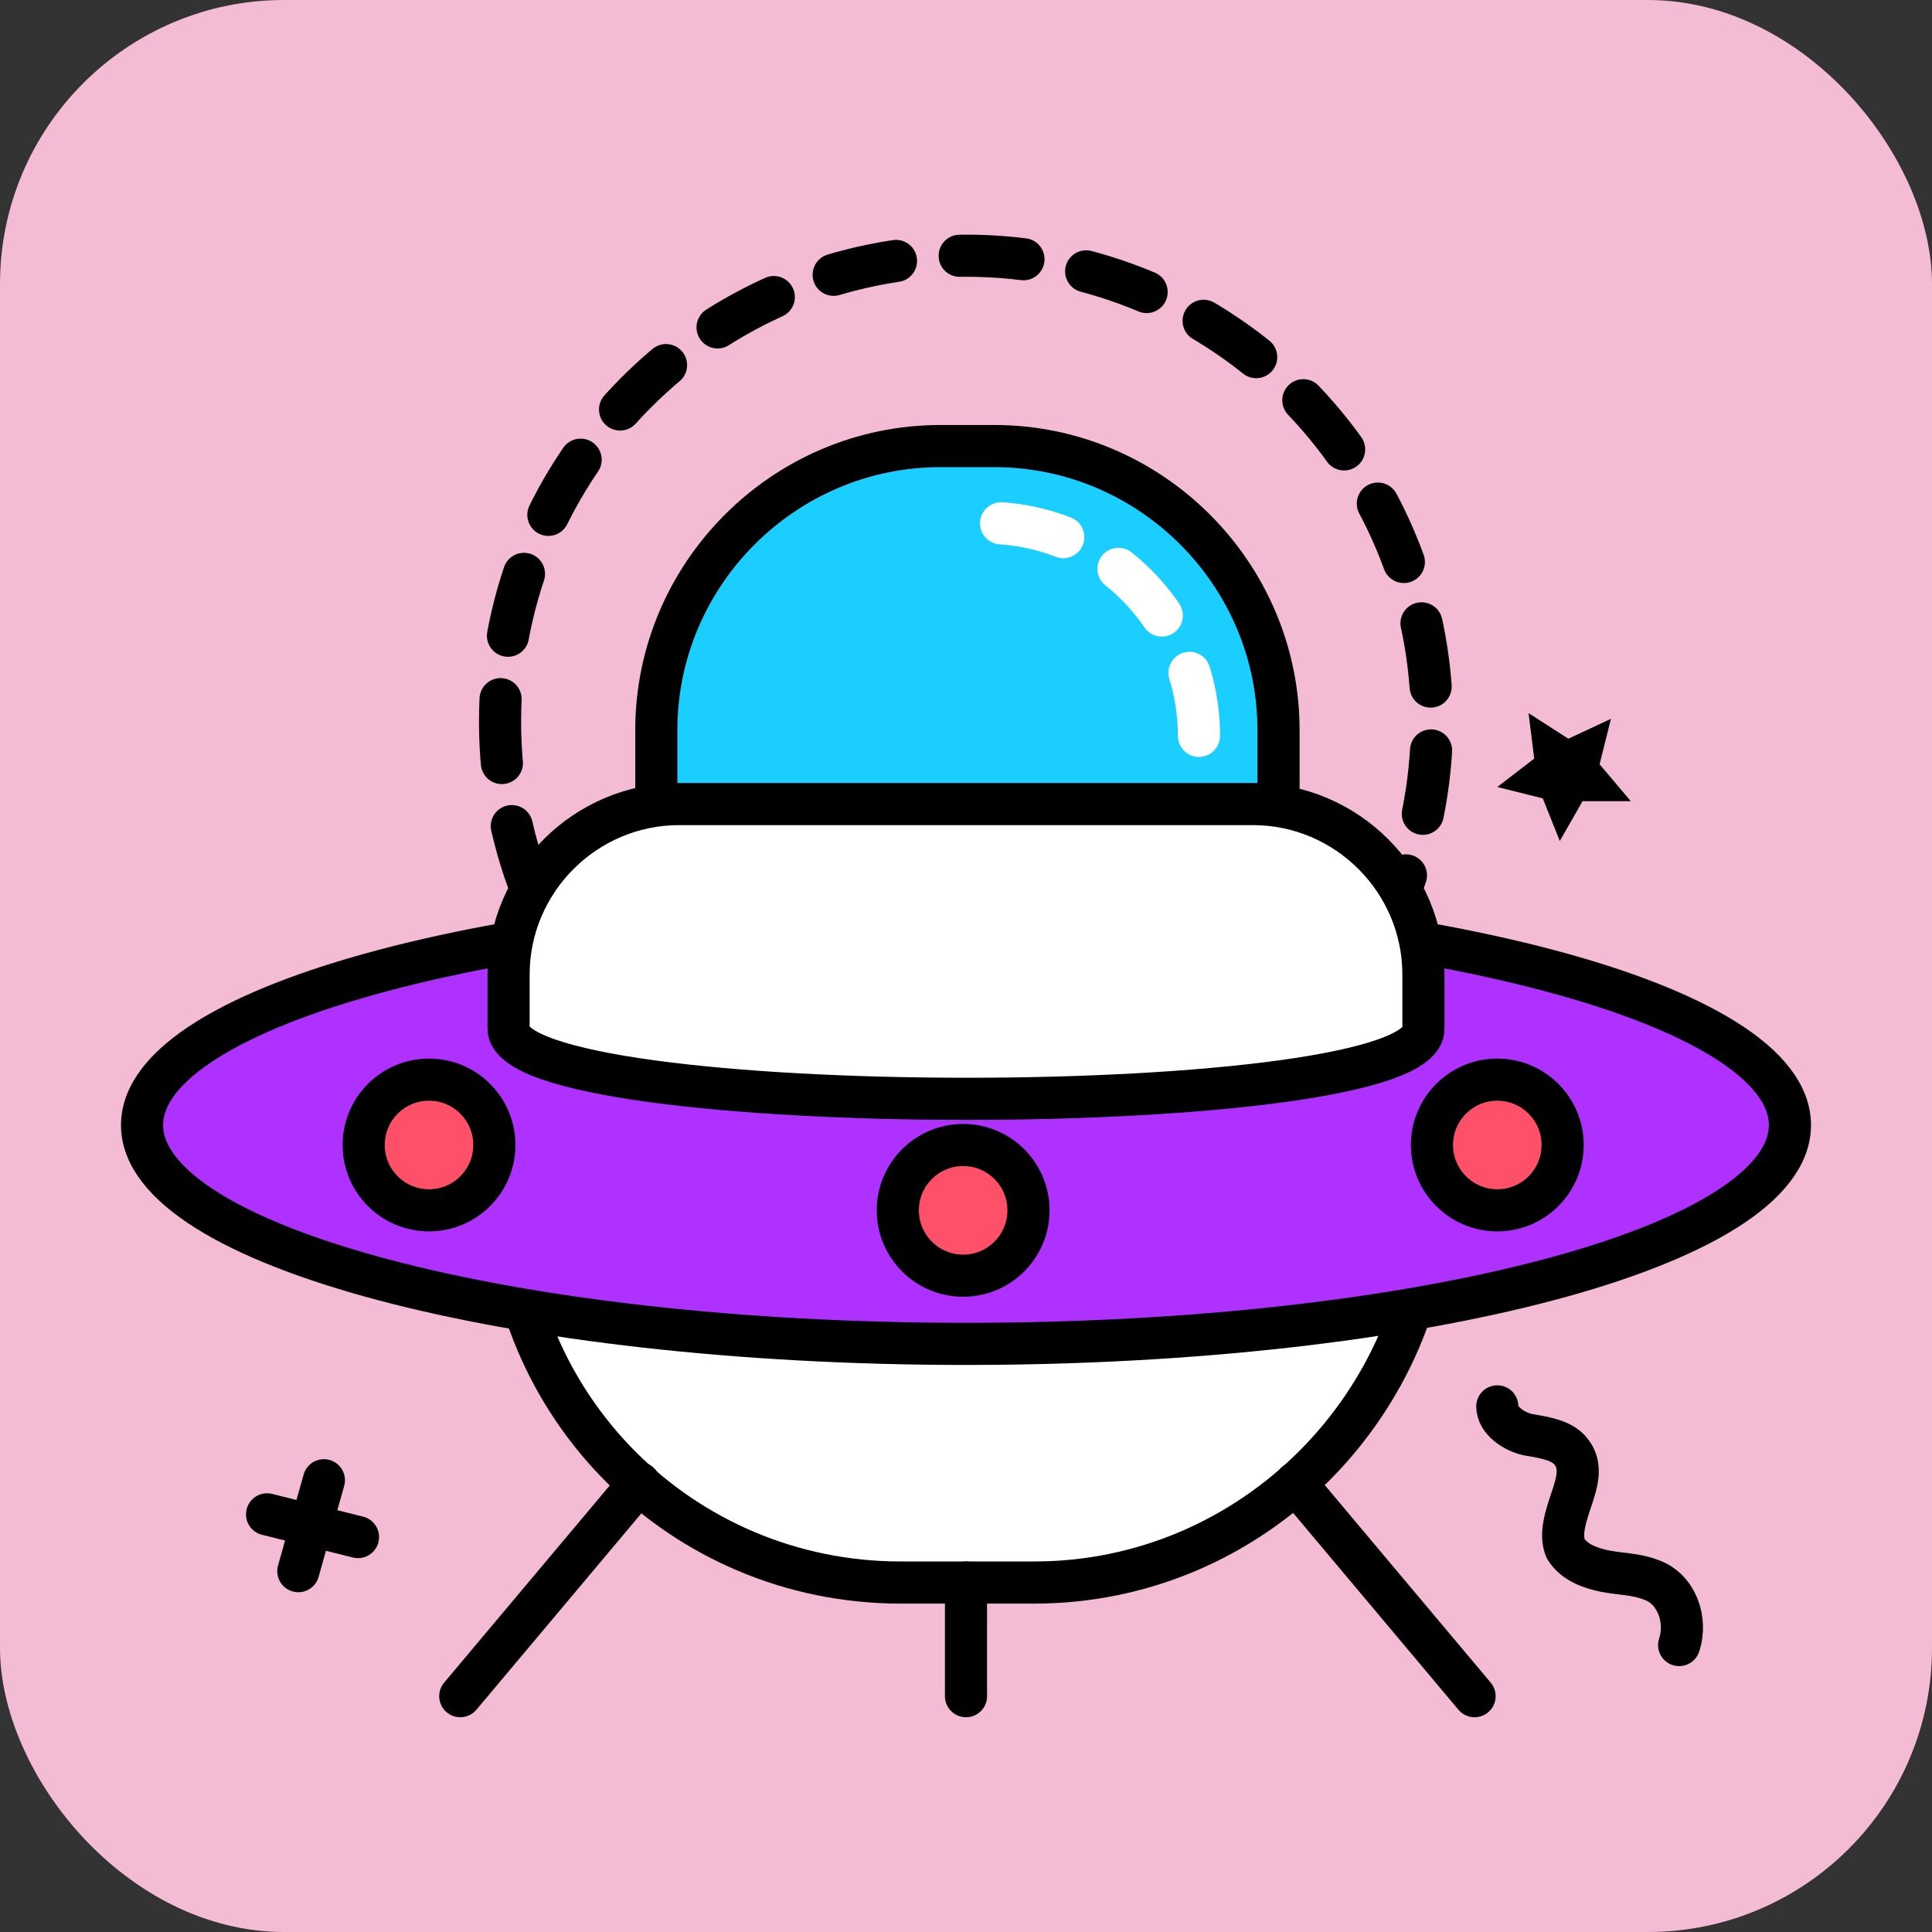 <svg width="68" height="68" viewBox="0 0 68 68" fill="none" xmlns="http://www.w3.org/2000/svg">
<rect x="0" y="0" width="68" height="68" fill="#333333" stroke="none"/>
<rect width="68" height="68" rx="10" fill="#F4BBD5"/>
<path d="M34 41.8C43.057 41.8 50.4 34.458 50.4 25.4C50.4 16.343 43.057 9 34 9C24.942 9 17.6 16.343 17.6 25.4C17.6 34.458 24.942 41.8 34 41.8Z" stroke="black" stroke-width="1.483" stroke-miterlimit="10" stroke-linecap="round" stroke-dasharray="2.25 2.25"/>
<path d="M35 42H33.1C27.6 42 23.1 37.5 23.1 32V25.7C23.1 20.2 27.6 15.7 33.1 15.7H35C40.5 15.7 45 20.2 45 25.7V32.1C44.9 37.6 40.5 42 35 42Z" fill="#1ACFFF" stroke="black" stroke-width="1.483" stroke-miterlimit="10"/>
<path d="M36.4 55.7H31.7C24 55.7 17.8 49.5 17.8 41.8H50.4C50.3 49.4 44.1 55.7 36.4 55.7Z" fill="white" stroke="black" stroke-width="1.483" stroke-miterlimit="10" stroke-linejoin="round"/>
<path d="M34 47.3C50.016 47.3 63 43.853 63 39.6C63 35.347 50.016 31.9 34 31.9C17.984 31.9 5 35.347 5 39.6C5 43.853 17.984 47.3 34 47.3Z" fill="#AE31FF" stroke="black" stroke-width="1.483" stroke-miterlimit="10" stroke-linejoin="round"/>
<path d="M22.5 52.2L16.2 59.7" stroke="black" stroke-width="1.483" stroke-miterlimit="10" stroke-linecap="round" stroke-linejoin="round"/>
<path d="M45.6 52.2L51.9 59.7" stroke="black" stroke-width="1.483" stroke-miterlimit="10" stroke-linecap="round" stroke-linejoin="round"/>
<path d="M34 55.7V59.7" stroke="black" stroke-width="1.483" stroke-miterlimit="10" stroke-linecap="round" stroke-linejoin="round"/>
<path d="M33.9 44.9C35.17 44.9 36.2 43.87 36.2 42.6C36.2 41.33 35.17 40.3 33.9 40.3C32.63 40.3 31.6 41.33 31.6 42.6C31.6 43.87 32.63 44.9 33.9 44.9Z" fill="#FF5069" stroke="black" stroke-width="1.483" stroke-miterlimit="10" stroke-linecap="round" stroke-linejoin="round"/>
<path d="M52.7 42.6C53.97 42.6 55 41.57 55 40.3C55 39.03 53.97 38 52.7 38C51.43 38 50.4 39.03 50.4 40.3C50.4 41.57 51.43 42.6 52.7 42.6Z" fill="#FF5069" stroke="black" stroke-width="1.483" stroke-miterlimit="10" stroke-linecap="round" stroke-linejoin="round"/>
<path d="M15.1 42.6C16.37 42.6 17.4 41.57 17.4 40.3C17.4 39.03 16.37 38 15.1 38C13.83 38 12.8 39.03 12.8 40.3C12.8 41.57 13.83 42.6 15.1 42.6Z" fill="#FF5069" stroke="black" stroke-width="1.483" stroke-miterlimit="10" stroke-linecap="round" stroke-linejoin="round"/>
<path d="M17.9 36.2V34.3C17.9 31 20.6 28.3 23.9 28.3H44.1C47.4 28.3 50.1 31 50.1 34.3V36.2C50.2 39.5 17.9 39.5 17.9 36.2Z" fill="white" stroke="black" stroke-width="1.483" stroke-miterlimit="10" stroke-linejoin="round"/>
<path d="M56.3 26.9L56.7 25.3L55.2 26L53.8 25.1L54 26.7L52.7 27.7L54.3 28.1L54.9 29.6L55.7 28.2H57.4L56.3 26.9Z" fill="black"/>
<path d="M9.4 53.3L12.6 54.1" stroke="black" stroke-width="1.483" stroke-miterlimit="10" stroke-linecap="round"/>
<path d="M10.5 55.3L11.4 52.1" stroke="black" stroke-width="1.483" stroke-miterlimit="10" stroke-linecap="round"/>
<path d="M59.1 57.9C59.4 57 59 55.9 58.1 55.6C57.6 55.4 57 55.4 56.5 55.3C56 55.2 55.4 55 55.1 54.5C54.9 54 55.1 53.4 55.3 52.8C55.5 52.2 55.7 51.6 55.3 51.1C55 50.7 54.4 50.6 53.8 50.5C53.3 50.4 52.7 50 52.7 49.5" stroke="black" stroke-width="1.483" stroke-miterlimit="10" stroke-linecap="round" stroke-linejoin="round"/>
<path d="M42.2 25.9C42.2 21.8 38.9 18.4 34.7 18.4H33.3" stroke="white" stroke-width="1.483" stroke-miterlimit="10" stroke-linecap="round" stroke-dasharray="2.25 2.25"/>
</svg>
